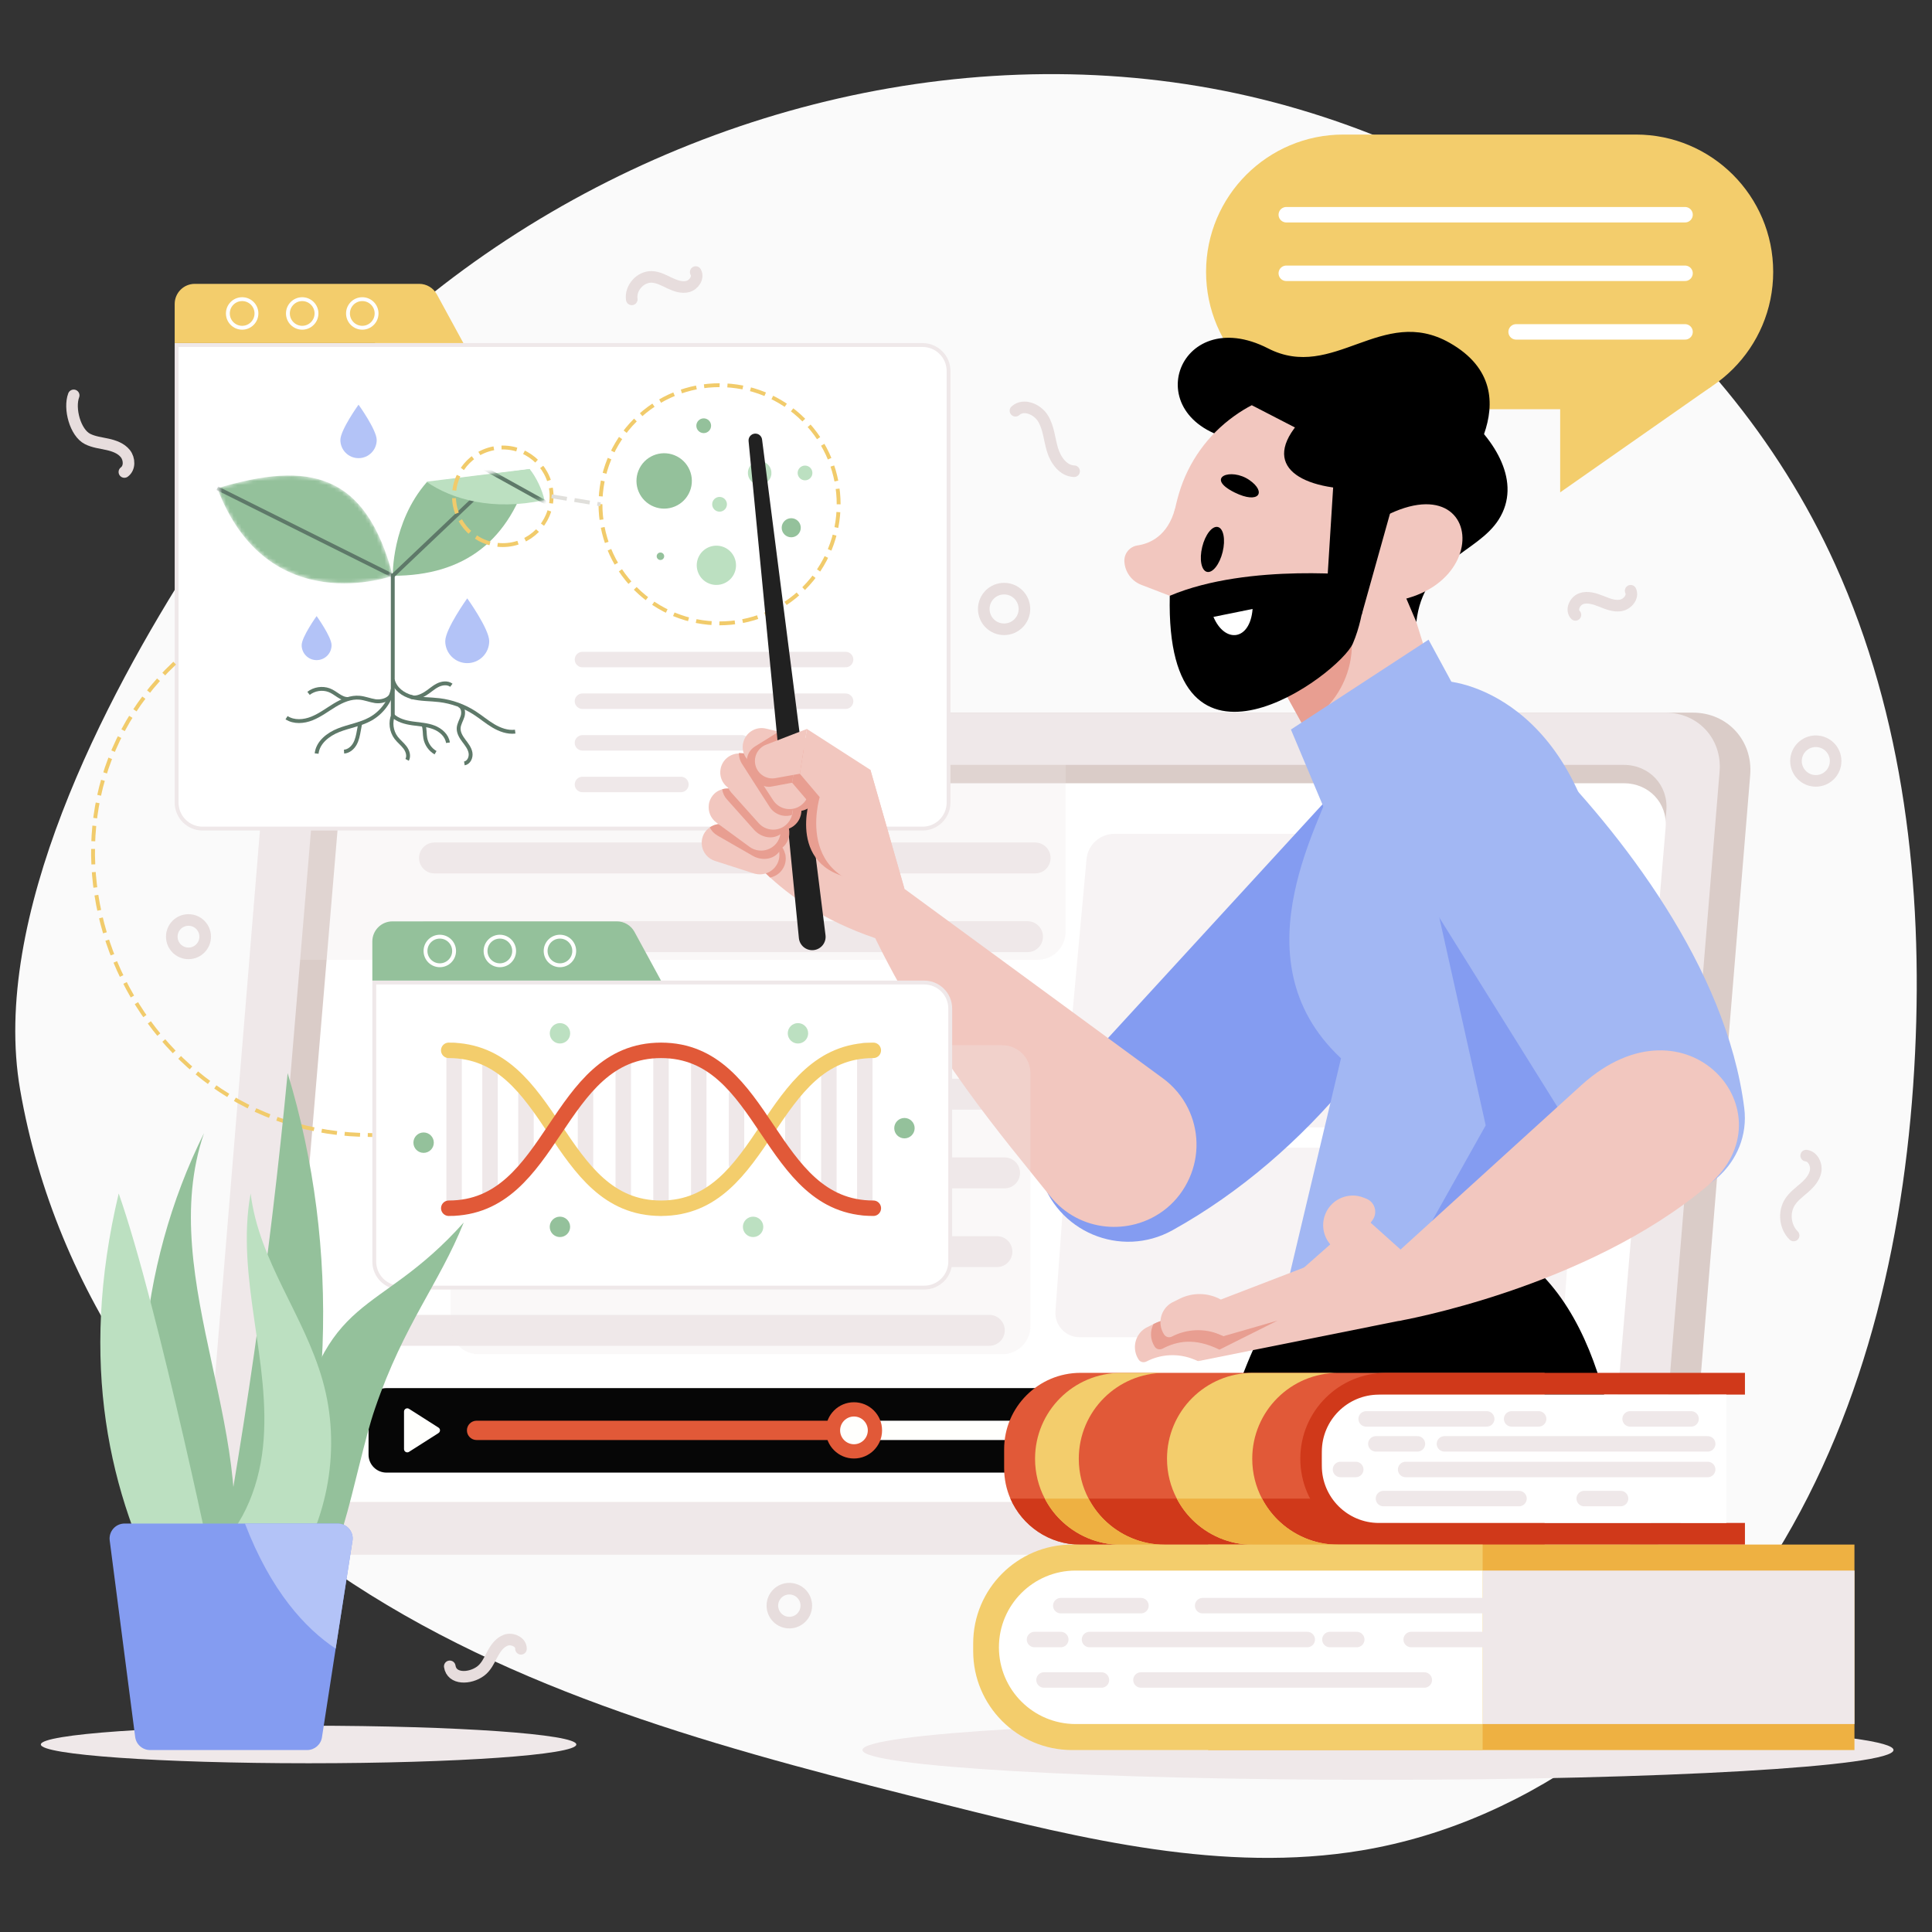 <svg width="500" height="500" viewBox="0 0 500 500" fill="none" xmlns="http://www.w3.org/2000/svg">
<rect x="0" y="0" width="500" height="500" fill="#333333" stroke="none"/>
<g clip-path="url(#clip0_1882_16129)">
<path d="M109.46 77.91C164.95 32.72 239.6 10.53 310.18 22.3C380.76 34.07 445.51 80.96 474.98 146.17C492.72 185.41 497.67 229.47 495.62 272.49C493.46 317.77 483.41 363.55 459.63 402.14C435.84 440.73 397.08 471.45 352.36 478.89C316.67 484.83 280.35 475.97 245.26 467.18C191.94 453.82 137.5 439.98 91.46 409.95C47 380.95 14.32 334.75 5.2 281.96C-2.49 237.44 26.97 180.93 50.18 144.76C66.33 119.59 86.27 96.81 109.47 77.92L109.46 77.91Z" fill="#FAFAFA"/>
<path d="M423.36 34.82H347.67C328.042 34.82 312.13 50.732 312.13 70.36C312.13 89.988 328.042 105.9 347.67 105.9H423.36C442.988 105.9 458.9 89.988 458.9 70.36C458.9 50.732 442.988 34.82 423.36 34.82Z" fill="#F3CD6C"/>
<path d="M443.02 99.96L403.77 127.42V99.96H443.02Z" fill="#F3CD6C"/>
<path d="M332.89 55.57H436.09" stroke="white" stroke-width="4" stroke-linecap="round" stroke-linejoin="round"/>
<path d="M332.89 70.73H436.09" stroke="white" stroke-width="4" stroke-linecap="round" stroke-linejoin="round"/>
<path d="M392.37 85.89H436.09" stroke="white" stroke-width="4" stroke-linecap="round" stroke-linejoin="round"/>
<path d="M93.92 184.43H438.13C447.05 184.43 453.68 191.66 452.95 200.57L437.69 386.11C436.96 395.03 429.14 402.25 420.22 402.25H76.01C67.09 402.25 60.46 395.02 61.19 386.11L76.45 200.57C77.18 191.65 85.01 184.43 93.92 184.43Z" fill="#DACCC8"/>
<path d="M445.03 199.64L429.62 387.05C428.93 395.45 421.56 402.26 413.16 402.26H67.09C58.69 402.26 52.44 395.45 53.13 387.05L64.53 248.4L68.54 199.64C68.62 198.7 68.78 197.76 69.03 196.87C70.91 189.79 77.55 184.44 85 184.44H431.08C439.47 184.44 445.72 191.24 445.03 199.64Z" fill="#EFE8E9"/>
<path d="M93.94 197.95H420.21C426.85 197.95 431.79 203.23 431.25 209.75L417.24 376.94C416.69 383.46 410.87 388.74 404.23 388.74H77.95C71.31 388.74 66.37 383.46 66.91 376.94L80.92 209.75C81.47 203.23 87.29 197.95 93.93 197.95H93.94Z" fill="#DACCC8"/>
<path d="M431.06 214.2L417.71 372.47L417.31 377.24C416.78 383.6 411.06 388.75 404.55 388.75H84.49C77.98 388.75 73.13 383.6 73.67 377.24L87.41 214.2C87.95 207.85 93.66 202.7 100.18 202.7H420.23C426.75 202.7 431.59 207.85 431.06 214.2Z" fill="white"/>
<path d="M267.89 222.041H112.45" stroke="#EFE8E9" stroke-width="8" stroke-linecap="round" stroke-linejoin="round"/>
<path d="M265.92 242.41H110.48" stroke="#EFE8E9" stroke-width="8" stroke-linecap="round" stroke-linejoin="round"/>
<path d="M263.94 262.79H108.5" stroke="#EFE8E9" stroke-width="8" stroke-linecap="round" stroke-linejoin="round"/>
<path d="M261.96 283.17H106.52" stroke="#EFE8E9" stroke-width="8" stroke-linecap="round" stroke-linejoin="round"/>
<path d="M259.98 303.54H104.54" stroke="#EFE8E9" stroke-width="8" stroke-linecap="round" stroke-linejoin="round"/>
<path d="M258 323.92H102.56" stroke="#EFE8E9" stroke-width="8" stroke-linecap="round" stroke-linejoin="round"/>
<path d="M256.03 344.29H100.59" stroke="#EFE8E9" stroke-width="8" stroke-linecap="round" stroke-linejoin="round"/>
<path d="M399.86 291.75H282.79C278.53 291.75 275.19 288.09 275.58 283.85L281.19 222.38C281.53 218.65 284.66 215.8 288.4 215.8H405.47C409.73 215.8 413.07 219.46 412.68 223.7L407.07 285.17C406.73 288.9 403.6 291.75 399.86 291.75Z" fill="#F7F3F4"/>
<path d="M398.44 346.07H279.4C275.76 346.07 272.89 342.98 273.15 339.35L275.79 302.82C276.03 299.54 278.75 297.01 282.04 297.01H401.08C404.72 297.01 407.59 300.1 407.33 303.73L404.69 340.26C404.45 343.54 401.73 346.07 398.44 346.07Z" fill="#F7F3F4"/>
<g style="mix-blend-mode:multiply" opacity="0.3">
<path d="M275.78 184.44V241.17C275.78 245.16 272.54 248.4 268.55 248.4H64.53L68.54 199.64C68.62 198.7 68.78 197.76 69.03 196.87C70.91 189.79 77.55 184.44 85 184.44H275.78Z" fill="#EFE8E9"/>
</g>
<path d="M52.44 214.43C48.73 214.43 45.71 211.41 45.71 207.7V89.28H238.75C242.46 89.28 245.48 92.3 245.48 96.01V207.7C245.48 211.41 242.46 214.43 238.75 214.43H52.44Z" fill="white"/>
<path d="M238.76 89.79C242.2 89.79 244.99 92.58 244.99 96.02V207.71C244.99 211.15 242.2 213.94 238.76 213.94H52.44C49 213.94 46.21 211.15 46.21 207.71V89.79H238.75M238.76 88.79H45.21V207.71C45.21 211.7 48.45 214.94 52.44 214.94H238.75C242.74 214.94 245.98 211.7 245.98 207.71V96.02C245.98 92.03 242.74 88.79 238.75 88.79H238.76Z" fill="#EFE8E9"/>
<path d="M108.49 73.46H50.41C47.54 73.46 45.21 75.79 45.21 78.66V88.79H119.92L113.05 76.17C112.14 74.5 110.39 73.46 108.49 73.46Z" fill="#F3CD6C"/>
<path d="M62.67 84.82C64.713 84.82 66.37 83.163 66.37 81.12C66.37 79.076 64.713 77.42 62.67 77.42C60.627 77.42 58.97 79.076 58.97 81.12C58.97 83.163 60.627 84.82 62.67 84.82Z" stroke="white" stroke-miterlimit="10"/>
<path d="M81.91 81.12C81.91 83.16 80.25 84.82 78.21 84.82C76.17 84.82 74.51 83.16 74.51 81.12C74.51 79.08 76.17 77.42 78.21 77.42C80.25 77.42 81.91 79.08 81.91 81.12Z" stroke="white" stroke-miterlimit="10"/>
<path d="M93.76 84.82C95.803 84.82 97.46 83.163 97.46 81.12C97.46 79.076 95.803 77.42 93.76 77.42C91.717 77.42 90.06 79.076 90.06 81.12C90.06 83.163 91.717 84.82 93.76 84.82Z" stroke="white" stroke-miterlimit="10"/>
<path d="M180.89 143.95C182.19 141.46 185.26 140.5 187.75 141.79C190.24 143.09 191.2 146.16 189.91 148.65C188.61 151.14 185.54 152.1 183.05 150.81C180.56 149.51 179.6 146.44 180.89 143.95Z" fill="#BCE0C1"/>
<path d="M193.9 120.99C193.12 122.48 193.7 124.33 195.19 125.1C196.68 125.88 198.53 125.3 199.3 123.81C200.08 122.32 199.5 120.47 198.01 119.7C196.52 118.92 194.67 119.5 193.9 120.99Z" fill="#BCE0C1"/>
<path d="M165.53 121.15C163.7 124.66 165.06 128.99 168.57 130.82C172.08 132.65 176.41 131.29 178.24 127.78C180.07 124.27 178.71 119.94 175.2 118.11C171.69 116.28 167.36 117.64 165.53 121.15Z" fill="#94C19B"/>
<path d="M207.24 136.58C207.24 137.95 206.13 139.05 204.77 139.05C203.41 139.05 202.3 137.94 202.3 136.58C202.3 135.22 203.41 134.11 204.77 134.11C206.13 134.11 207.24 135.22 207.24 136.58Z" fill="#94C19B"/>
<path d="M184.03 110.18C184.03 109.12 183.17 108.27 182.12 108.27C181.07 108.27 180.21 109.13 180.21 110.18C180.21 111.23 181.07 112.09 182.12 112.09C183.17 112.09 184.03 111.23 184.03 110.18Z" fill="#94C19B"/>
<path d="M188.13 130.51C188.13 129.45 187.27 128.6 186.22 128.6C185.17 128.6 184.31 129.46 184.31 130.51C184.31 131.56 185.17 132.42 186.22 132.42C187.27 132.42 188.13 131.56 188.13 130.51Z" fill="#BCE0C1"/>
<path d="M210.25 122.4C210.25 121.34 209.39 120.49 208.34 120.49C207.29 120.49 206.43 121.35 206.43 122.4C206.43 123.45 207.29 124.31 208.34 124.31C209.39 124.31 210.25 123.45 210.25 122.4Z" fill="#BCE0C1"/>
<path d="M171.89 143.96C171.89 143.42 171.45 142.99 170.92 142.99C170.39 142.99 169.95 143.43 169.95 143.96C169.95 144.49 170.39 144.93 170.92 144.93C171.45 144.93 171.89 144.49 171.89 143.96Z" fill="#94C19B"/>
<path d="M208.015 152.3C220.051 140.264 220.051 120.75 208.015 108.714C195.979 96.678 176.465 96.678 164.429 108.714C152.393 120.75 152.393 140.264 164.429 152.3C176.465 164.336 195.979 164.336 208.015 152.3Z" stroke="#F1CB6B" stroke-miterlimit="10" stroke-dasharray="4.03 2.02"/>
<path d="M137.12 121.44C132.03 139.89 120.25 149.01 101.65 149.01C101.65 149.01 101.33 135.27 110.41 124.83L137.12 121.44Z" fill="#94C19B"/>
<path d="M101.65 149.01L128.98 123.06" stroke="#5E7969" stroke-miterlimit="10"/>
<path d="M140.9 129.41C140.39 126.9 138.78 123.47 137.06 121.37L110.34 124.66C116.95 129.26 127.63 132.3 140.9 129.41Z" fill="#BCE0C1"/>
<path d="M101.65 185.19V148.48" stroke="#5E7969" stroke-miterlimit="10"/>
<path d="M101.65 178.39C100.91 181.61 98.74 184.48 95.85 186.08C93.3 187.49 90.34 187.91 87.63 188.98C84.92 190.05 82.26 192.12 81.94 195.02" stroke="#5E7969" stroke-miterlimit="10"/>
<path d="M101.76 184.99C100.96 186.91 101.25 189.25 102.51 190.92C103.2 191.83 104.14 192.54 104.82 193.45C105.51 194.37 105.91 195.65 105.36 196.65" stroke="#5E7969" stroke-miterlimit="10"/>
<path d="M101.58 185.12C102.94 186.43 104.87 186.94 106.74 187.21C108.61 187.48 110.53 187.56 112.29 188.24C114.05 188.91 115.68 190.35 115.93 192.22" stroke="#5E7969" stroke-miterlimit="10"/>
<path d="M93.27 186.9C93.14 187.63 93.01 188.35 92.87 189.08C92.66 190.26 92.43 191.46 91.85 192.51C91.26 193.56 90.24 194.44 89.04 194.52" stroke="#5E7969" stroke-miterlimit="10"/>
<path d="M101.65 175.94C102.21 178.26 104.3 179.8 106.61 180.41C108.92 181.02 111.34 180.91 113.71 181.2C116.92 181.59 120.04 182.71 122.77 184.46C124.44 185.53 125.96 186.84 127.67 187.85C129.38 188.86 131.36 189.59 133.33 189.35" stroke="#5E7969" stroke-miterlimit="10"/>
<path d="M112.72 194.8C111.35 194.02 110.36 192.61 110.07 191.06C109.86 189.94 110 188.76 109.63 187.68" stroke="#5E7969" stroke-miterlimit="10"/>
<path d="M118.78 182.54C119.82 182.89 120.04 184.31 119.72 185.37C119.4 186.42 118.74 187.39 118.7 188.49C118.66 189.68 119.34 190.76 120.05 191.71C120.76 192.66 121.55 193.63 121.76 194.79C121.98 195.96 121.36 197.38 120.18 197.57" stroke="#5E7969" stroke-miterlimit="10"/>
<path d="M74.16 185.74C76.07 186.98 78.62 186.79 80.73 185.94C82.85 185.09 84.68 183.68 86.63 182.5C88.58 181.32 90.8 180.36 93.07 180.57C94.45 180.7 95.75 181.25 97.12 181.46C98.49 181.66 100.28 181.24 101.1 180.12" stroke="#5E7969" stroke-miterlimit="10"/>
<path d="M116.81 177.34C115.79 176.58 114.31 176.79 113.18 177.39C112.05 177.98 111.12 178.89 110.03 179.55C108.94 180.21 107.37 180.87 106.23 180.3" stroke="#5E7969" stroke-miterlimit="10"/>
<path d="M79.85 179.44C81.32 178.29 83.4 177.96 85.16 178.61C86.94 179.26 88.24 181 90.13 180.9" stroke="#5E7969" stroke-miterlimit="10"/>
<mask id="mask0_1882_16129" style="mask-type:luminance" maskUnits="userSpaceOnUse" x="110" y="121" width="31" height="10">
<path d="M140.9 129.41C140.39 126.9 138.78 123.47 137.06 121.37L110.34 124.66C116.95 129.26 127.63 132.3 140.9 129.41Z" fill="white"/>
</mask>
<g mask="url(#mask0_1882_16129)">
<path d="M142.1 130.54L124.95 121.02" stroke="#5E7969" stroke-miterlimit="10"/>
</g>
<mask id="mask1_1882_16129" style="mask-type:luminance" maskUnits="userSpaceOnUse" x="56" y="123" width="46" height="28">
<path d="M101.65 149.01C94.65 122.47 80.15 119.18 56.25 126.36C69.31 160.85 101.65 149.01 101.65 149.01Z" fill="white"/>
</mask>
<g mask="url(#mask1_1882_16129)">
<path d="M101.65 149.01C94.65 122.47 80.15 119.18 56.25 126.36C69.31 160.85 101.65 149.01 101.65 149.01Z" fill="#94C19B"/>
<path d="M56.24 126.36L101.65 149.01" stroke="#5E7969" stroke-miterlimit="10"/>
</g>
<path d="M130.12 141.07C137.095 141.07 142.75 135.415 142.75 128.44C142.75 121.464 137.095 115.81 130.12 115.81C123.145 115.81 117.49 121.464 117.49 128.44C117.49 135.415 123.145 141.07 130.12 141.07Z" stroke="#F1CB6B" stroke-miterlimit="10" stroke-dasharray="4 2"/>
<path d="M142.75 128.44L155.4 130.51" stroke="#E0DFDB" stroke-miterlimit="10" stroke-dasharray="4 2"/>
<path d="M126.61 165.93C126.61 169.07 124.06 171.62 120.92 171.62C117.78 171.62 115.23 169.07 115.23 165.93C115.23 162.79 120.92 154.85 120.92 154.85C120.92 154.85 126.61 162.78 126.61 165.93Z" fill="#B3C3F7"/>
<path d="M97.49 113.87C97.49 116.46 95.39 118.57 92.79 118.57C90.19 118.57 88.09 116.47 88.09 113.87C88.09 111.27 92.79 104.73 92.79 104.73C92.79 104.73 97.49 111.27 97.49 113.87Z" fill="#B3C3F7"/>
<path d="M85.81 166.97C85.81 169.11 84.08 170.84 81.94 170.84C79.8 170.84 78.07 169.11 78.07 166.97C78.07 164.83 81.94 159.44 81.94 159.44C81.94 159.44 85.81 164.83 85.81 166.97Z" fill="#B3C3F7"/>
<path d="M150.74 170.69H218.84" stroke="#EFE8E9" stroke-width="4" stroke-linecap="round" stroke-linejoin="round"/>
<path d="M150.74 181.47H218.84" stroke="#EFE8E9" stroke-width="4" stroke-linecap="round" stroke-linejoin="round"/>
<path d="M150.74 192.25H192.05" stroke="#EFE8E9" stroke-width="4" stroke-linecap="round" stroke-linejoin="round"/>
<path d="M150.74 203.02H176.22" stroke="#EFE8E9" stroke-width="4" stroke-linecap="round" stroke-linejoin="round"/>
<path d="M269.23 303.94C273.23 318.74 290.06 325.82 303.45 318.38C338.66 298.82 365.39 264.28 379.68 228.56C383.83 218.18 379.3 206.36 369.27 201.43C360.62 197.18 350.2 199.23 343.82 206.45L274.61 281.88C269.15 287.83 267.12 296.16 269.23 303.95V303.94Z" fill="#849CF1"/>
<path d="M186.79 212.74C187.16 213.21 187.52 213.69 187.91 214.19C190.75 217.9 194.27 222.5 199.33 227.11C205.92 233.14 215.1 239.23 228.71 243.52L234.08 230.02L225.27 199.24L186.8 212.75L186.79 212.74Z" fill="#F2C7BF"/>
<path d="M201.46 188.99L206.75 242.78C206.94 244.68 208.63 246.07 210.53 245.89C212.48 245.71 213.89 243.95 213.64 242.01L207.11 189.73L201.45 188.99H201.46Z" fill="#212121"/>
<path d="M187.9 214.19C190.74 217.9 194.26 222.5 199.32 227.11C201 226.76 202.45 225.59 203.07 223.86C203.33 223.13 203.4 222.37 203.32 221.63C203.32 221.49 203.29 221.37 203.27 221.24C203.25 221.13 203.23 221.01 203.17 220.91C202.75 219.23 201.47 217.79 199.66 217.29L189.47 214.36C188.95 214.22 188.42 214.16 187.9 214.18V214.19Z" fill="#E89E91"/>
<path d="M185.71 208.65C185.47 210.38 186.16 212.17 187.67 213.29L196.24 219.56C198.44 221.17 201.55 220.74 203.23 218.59C203.71 217.97 204.01 217.27 204.17 216.54C204.21 216.4 204.23 216.28 204.24 216.16C204.25 216.06 204.27 215.94 204.26 215.83C204.39 214.09 203.62 212.32 202.06 211.28L193.3 205.3C192.05 204.47 190.52 204.26 189.16 204.67C188.97 204.73 188.77 204.8 188.57 204.88C187.87 205.16 187.22 205.63 186.72 206.26C186.14 206.99 185.8 207.81 185.69 208.65H185.71Z" fill="#E89E91"/>
<path d="M206.78 199.65C206.93 200.26 206.97 200.91 206.87 201.56C206.84 201.74 206.81 201.9 206.77 202.07C206.34 203.84 205 205.2 203.33 205.69C202.69 205.89 202.01 205.96 201.31 205.88L196.94 205.42L190.77 204.75C189.89 204.65 189.09 204.33 188.43 203.85C187.49 203.18 186.82 202.19 186.54 201.06C186.39 200.45 186.36 199.8 186.46 199.15C186.82 196.75 188.87 195.02 191.25 195H191.26C191.39 195 191.52 195 191.65 195.02L202.23 195.81C202.33 195.81 202.44 195.83 202.54 195.85C204.66 196.13 206.29 197.7 206.77 199.66L206.78 199.65Z" fill="#F2C7BF"/>
<path d="M181.67 219C181.99 220.72 183.21 222.2 184.99 222.79L195.1 226.04C197.7 226.87 200.51 225.49 201.43 222.92C201.69 222.18 201.76 221.42 201.68 220.68C201.68 220.53 201.65 220.41 201.63 220.29C201.61 220.19 201.59 220.07 201.55 219.97C201.13 218.27 199.84 216.84 198.04 216.34L187.85 213.41C186.4 213.01 184.88 213.29 183.72 214.12C183.55 214.23 183.39 214.37 183.23 214.5C182.65 214.98 182.19 215.63 181.91 216.39C181.59 217.26 181.53 218.15 181.68 218.98L181.67 219Z" fill="#F2C7BF"/>
<path d="M183.7 214.14C184.11 214.98 184.77 215.72 185.65 216.22L194.84 221.5C197.13 222.83 200.75 222.67 202.26 219.44C201.84 217.74 199.82 216.86 198.02 216.36L187.83 213.43C186.38 213.03 184.86 213.31 183.7 214.14Z" fill="#E89E91"/>
<path d="M183.45 208.25C183.21 209.98 183.9 211.77 185.41 212.89L193.98 219.16C196.18 220.77 199.29 220.34 200.97 218.19C201.45 217.57 201.75 216.87 201.91 216.14C201.95 216 201.97 215.88 201.98 215.76C201.99 215.66 202.01 215.54 202 215.43C202.13 213.69 201.36 211.92 199.8 210.88L191.04 204.9C189.79 204.07 188.26 203.86 186.9 204.27C186.71 204.33 186.51 204.4 186.31 204.48C185.61 204.76 184.96 205.23 184.46 205.86C183.88 206.59 183.54 207.41 183.43 208.25H183.45Z" fill="#F2C7BF"/>
<path d="M186.91 204.27C187.03 205.2 187.43 206.1 188.11 206.86L195.17 214.77C196.93 216.75 200.41 217.74 202.86 215.14C202.99 213.4 201.36 211.92 199.8 210.88L191.04 204.9C189.79 204.07 188.26 203.86 186.9 204.27H186.91Z" fill="#E89E91"/>
<path d="M192.92 203.06C192.63 204.4 192.9 205.87 193.8 207.05L198.33 212.78C199.98 214.96 203.07 215.42 205.28 213.85C206.25 213.14 206.9 212.19 207.2 211.11C207.24 211.01 207.27 210.89 207.29 210.79C207.61 209.33 207.29 207.77 206.28 206.52L201.49 200.98C200.69 200.01 199.58 199.41 198.42 199.24C197.22 199.04 195.97 199.32 194.9 200.05C193.83 200.78 193.16 201.86 192.91 203.04L192.92 203.06Z" fill="#E89E91"/>
<path d="M205.11 210.33C205.09 210.43 205.08 210.55 205.05 210.66C205.03 210.79 204.98 210.92 204.96 211.04H204.95C204.69 211.98 204.16 212.84 203.35 213.53C201.27 215.29 198.15 215.06 196.33 213.01L189.25 205.11C188.91 204.72 188.64 204.3 188.44 203.85C188.06 203.01 187.94 202.08 188.06 201.19C188.22 199.99 188.81 198.87 189.81 198.05C190.39 197.59 191.01 197.28 191.69 197.1C192.2 196.97 192.74 196.93 193.26 196.97C194.42 197.04 195.58 197.55 196.45 198.45L203.33 205.68L203.77 206.14C204.87 207.3 205.3 208.83 205.11 210.31V210.33Z" fill="#F2C7BF"/>
<path d="M203.3 205.59L203.74 206.05C204.84 207.21 205.27 208.74 205.08 210.22C205.06 210.32 205.05 210.44 205.02 210.55C205 210.68 204.95 210.81 204.93 210.93H204.92C202.82 211.59 200.44 210.78 199.19 208.84L196.92 205.31L192.01 197.65C191.87 197.44 191.75 197.21 191.66 196.99C191.35 196.31 191.22 195.59 191.23 194.87H191.24C191.37 194.87 191.5 194.87 191.63 194.89L202.21 195.68C202.31 195.68 202.42 195.7 202.52 195.72L206.74 201.95C206.31 203.72 204.97 205.08 203.3 205.57V205.59Z" fill="#E89E91"/>
<path d="M212.32 194.71C212.53 195.56 212.52 196.47 212.25 197.36C211.46 199.99 208.72 201.5 206.08 200.8L202.77 199.92L195.83 198.05C194.79 197.77 193.91 197.17 193.29 196.39C192.83 195.84 192.51 195.19 192.34 194.49C192.13 193.64 192.15 192.73 192.44 191.84C193.21 189.42 195.72 187.98 198.2 188.55L201.54 189.34L205.09 190.16L208.53 190.97C210.47 191.41 211.87 192.9 212.31 194.7L212.32 194.71Z" fill="#F2C7BF"/>
<path d="M198.23 196.82C197.74 198.1 197.78 199.59 198.49 200.9L202.09 207.26C203.38 209.67 206.37 210.6 208.8 209.38C209.87 208.82 210.66 207.98 211.11 206.97C211.17 206.88 211.21 206.77 211.25 206.67C211.79 205.27 211.72 203.68 210.91 202.29L207.03 196.09C206.39 195.01 205.39 194.25 204.26 193.9C203.11 193.52 201.82 193.6 200.66 194.17C199.5 194.73 198.67 195.69 198.23 196.82Z" fill="#E89E91"/>
<path d="M193.71 194.13C193.32 195.45 193.48 196.93 194.28 198.18L200.07 207.08C201.55 209.38 204.6 210.08 206.92 208.67C207.95 208.03 208.66 207.13 209.04 206.09C209.09 206 209.12 205.88 209.15 205.78C209.58 204.34 209.38 202.77 208.47 201.44L202.41 192.72C201.69 191.69 200.63 191.01 199.48 190.76C198.3 190.47 197.03 190.65 195.91 191.3C194.79 191.95 194.04 192.97 193.7 194.13H193.71Z" fill="#F2C7BF"/>
<path d="M228.01 227.72L220.46 201.67L206.51 192.75L205 202.57L209.37 207.69C209.37 207.69 202.9 228.92 228 227.72H228.01Z" fill="#E89E91"/>
<path d="M206.51 192.76L197.56 196.25C195.62 197.01 194.64 199.19 195.37 201.14C196.02 202.88 197.82 203.9 199.64 203.56L205 202.57L206.51 192.75V192.76Z" fill="#E89E91"/>
<path d="M205.11 190.17L205.38 198.93L202.79 199.92L199.38 201.21C199.2 201.28 199.01 201.34 198.84 201.39C196.93 201.86 194.93 201.04 193.9 199.32C193.35 198.41 193.17 197.38 193.31 196.4C193.48 195.11 194.21 193.92 195.39 193.18L201.56 189.35L205.11 190.17Z" fill="#E89E91"/>
<path d="M207.52 194.26L197.23 113.79C197.15 113.03 196.59 112.4 195.84 112.25C194.69 112.01 193.63 112.96 193.73 114.13L201.68 196.4L207.53 194.26H207.52Z" fill="#212121"/>
<path d="M234.06 230.01L225.25 199.23L208.82 188.65L207 200.24L212.14 206.3C212.14 206.3 204.42 231.33 234.05 230.02L234.06 230.01Z" fill="#F2C7BF"/>
<path d="M208.83 188.65L198.26 192.73C195.96 193.62 194.8 196.18 195.65 198.5C196.41 200.55 198.53 201.77 200.68 201.38L207.01 200.24L208.83 188.65Z" fill="#F2C7BF"/>
<path d="M225.49 240.7C240.77 272.73 260.23 295.07 271.71 309.48C275.52 314.27 280.77 316.86 286.14 317.41C288.73 317.67 291.36 317.46 293.87 316.8C299.73 315.25 304.99 311.21 307.8 304.92C310.46 298.98 310.19 292.35 307.46 286.81C305.98 283.81 303.78 281.14 300.95 279.06L281.15 264.54L234.05 230.02L225.48 240.7H225.49Z" fill="#F2C7BF"/>
<path d="M376.33 192.38L345.12 201.97L338.19 189.39L327.98 170.87L323.93 163.54L351.09 111.39L376.33 192.38Z" fill="#F2C7BF"/>
<path d="M349.66 163.99C349.66 163.99 352.5 178.33 337.35 188.01L329.4 173.6L349.66 163.99Z" fill="#E89E91"/>
<path d="M320.89 114.1C293.48 109.38 304.58 78.08 328.19 90.17C345.08 98.82 357.66 78.8 375.16 88.72C398.1 101.73 375.79 126.16 375.79 126.16L320.9 114.1H320.89Z" fill="black"/>
<path d="M357.58 162.31L325.05 180.71C316.91 185.31 306.64 180.56 304.94 171.35C302.57 158.8 300.94 141.87 305.1 127.76C307.56 119.43 312.69 112.48 319.4 107.68C322.41 105.51 325.75 103.78 329.32 102.58L329.36 102.56L331.38 101.94L331.58 101.87C332.6 101.59 333.62 101.38 334.66 101.2C337.13 100.75 339.66 100.52 342.23 100.58C344.69 100.62 347.06 101.08 349.25 101.88C358.43 105.24 364.52 114.72 363.04 125.06L361.74 133.94L357.58 162.33V162.31Z" fill="#F2C7BF"/>
<path d="M323.93 104.87C344.76 89.57 366.59 97 378.48 106.81C386.85 113.71 393.98 124.84 387.85 134.48C382.27 143.25 368.36 144.82 366.55 160.98L347.88 117.21L323.94 104.86L323.93 104.87Z" fill="black"/>
<path d="M350.77 138.45C385.22 112.58 389.62 158.37 352.23 155.91L350.77 138.45Z" fill="#F2C7BF"/>
<path d="M304.09 131.68C302.21 138.7 297.55 140.7 294.38 141.16C292.35 141.46 290.88 143.26 290.99 145.31C291.13 148.02 292.85 150.39 295.38 151.36L304.33 154.8C309.22 155.75 313.86 152.28 314.34 147.32L315.96 130.51L304.08 131.68H304.09Z" fill="#F2C7BF"/>
<path d="M302.74 154.19C323.3 145.51 353.51 149.07 353.51 149.07C353.51 149.07 353.54 158.56 350.13 166.52C346.72 174.48 301.46 208.19 302.74 154.18V154.19Z" fill="black"/>
<path d="M413.32 271.15C406.7 302.61 398.6 329.29 398.6 329.29L332.97 333.2L347.05 273.89C333.01 260.78 332.13 244.86 335.02 231C337.64 218.38 343.38 207.49 345.12 201.98L371.17 176.48C372.56 175.1 404.34 177.21 413.95 222.04C417.61 239.12 416.49 256.07 413.31 271.15H413.32Z" fill="#A2B7F3"/>
<path d="M367.85 216.66L384.5 291.24L361.93 331.47L398.6 329.29L418.12 264.95V221L367.85 216.66Z" fill="#849CF1"/>
<path d="M346.05 109.75L343.21 154.95L352.37 159.22L362.25 123.92L346.05 109.75Z" fill="black"/>
<path d="M311.13 141.55C310.35 144.75 310.9 147.64 312.36 148C313.82 148.36 315.64 146.05 316.42 142.84C317.2 139.64 316.65 136.75 315.19 136.39C313.73 136.03 311.91 138.34 311.13 141.55Z" fill="black"/>
<path d="M319.53 127.46C325.84 130.57 327.83 127.36 323.36 124.25C318.55 120.9 311.68 123.58 319.53 127.46Z" fill="black"/>
<path d="M324.17 157.6C323.52 165.87 316.98 166.58 314.04 159.65L324.17 157.6Z" fill="white"/>
<path d="M417.71 372.47L417.31 377.24C416.78 383.6 411.06 388.75 404.55 388.75H312.31C319.24 352.5 332.79 333.2 332.79 333.2L398.41 329.3C409.58 340.3 415.05 357.41 417.71 372.47Z" fill="black"/>
<path d="M426 309.93C440.04 312.5 453.19 300.93 451.41 286.76C446.81 250.35 419.36 215.28 398.26 194.08C389.82 185.61 375.83 186.24 367.16 194.48C359.68 201.58 357.89 212.81 362.77 221.89L411.58 300.12C414.8 305.27 420.03 308.83 426.01 309.93H426Z" fill="#A2B7F3"/>
<path d="M409.38 280.73L361.46 324.29L362.02 341.86C362.02 341.86 410.58 333.44 442.15 306.68C463.86 288.28 436.71 256.17 409.38 280.73Z" fill="#F2C7BF"/>
<path d="M362.5 341.75L310.06 352.26L352.68 314.61L373.56 333.32L362.5 341.75Z" fill="#F2C7BF"/>
<path d="M350.42 322.27L355.2 315.77C356.61 313.85 355.83 311.11 353.62 310.23L352.94 309.96C348.75 308.28 344.03 310.57 342.75 314.89C341.89 317.79 342.82 320.93 345.12 322.89C346.73 324.26 349.17 323.98 350.42 322.28V322.27Z" fill="#F2C7BF"/>
<path d="M338.55 331.54L310.06 352.25L309.04 351.83C305.03 350.18 300.51 350.37 296.67 352.37C296.05 352.68 295.31 352.55 294.85 352.08C294.78 352 294.72 351.92 294.66 351.83C293.12 349.45 293.51 346.38 295.46 344.48C295.78 344.16 296.16 343.89 296.57 343.64L298.52 342.66L298.72 342.56C302.09 340.88 306.05 340.96 309.34 342.78L337.64 331.9L338.56 331.54H338.55Z" fill="#F2C7BF"/>
<path d="M330.58 341.79L315.6 349.29C309.19 346.15 304.67 347.05 300.84 349.04C300.22 349.35 299.48 349.22 299.02 348.75C298.95 348.68 298.89 348.59 298.83 348.5C297.64 346.68 297.6 344.45 298.53 342.67L298.73 342.57C302.1 340.89 306.06 340.97 309.35 342.79L316.7 345.78L330.6 341.78L330.58 341.79Z" fill="#E89E91"/>
<path d="M316.68 345.78L315.66 345.36C311.66 343.71 307.14 343.91 303.29 345.9C302.58 346.27 301.71 346.04 301.27 345.37C299.46 342.59 300.33 338.87 303.17 337.17L305.32 336.1C308.69 334.43 312.66 334.51 315.95 336.32L345.16 325.08L316.66 345.79L316.68 345.78Z" fill="#F2C7BF"/>
<path d="M344.76 214.18L334.09 188.8L369.71 165.55L376.33 177.75L344.76 214.18Z" fill="#A2B7F3"/>
<path d="M351.95 126.62C335.65 126.62 325.48 119.93 337.76 107.66C346.32 99.11 363.81 106.78 351.95 126.62Z" fill="black"/>
<path d="M398.15 359.24H100.02C97.457 359.24 95.38 361.317 95.38 363.88V376.47C95.38 379.033 97.457 381.11 100.02 381.11H398.15C400.713 381.11 402.79 379.033 402.79 376.47V363.88C402.79 361.317 400.713 359.24 398.15 359.24Z" fill="#060606"/>
<path d="M113.48 370.88L105.85 375.74C105.29 376.09 104.56 375.69 104.56 375.03V365.31C104.56 364.65 105.29 364.25 105.85 364.6L113.48 369.46C114 369.79 114 370.54 113.48 370.87V370.88Z" fill="#FFFFFD"/>
<path d="M221 372.68H123.34C121.96 372.68 120.84 371.56 120.84 370.18C120.84 368.8 121.96 367.68 123.34 367.68H221C222.38 367.68 223.5 368.8 223.5 370.18C223.5 371.56 222.38 372.68 221 372.68Z" fill="#E15938"/>
<path d="M384.04 372.68H222.37C220.99 372.68 219.87 371.56 219.87 370.18C219.87 368.8 220.99 367.68 222.37 367.68H384.04C385.42 367.68 386.54 368.8 386.54 370.18C386.54 371.56 385.42 372.68 384.04 372.68Z" fill="#FFFFFD"/>
<path d="M228.28 370.18C228.28 374.2 225.02 377.46 221 377.46C216.98 377.46 213.72 374.2 213.72 370.18C213.72 366.16 216.98 362.9 221 362.9C225.02 362.9 228.28 366.16 228.28 370.18Z" fill="#E15938"/>
<path d="M224.59 370.18C224.59 372.16 222.98 373.77 221.01 373.77C219.04 373.77 217.42 372.16 217.42 370.18C217.42 368.2 219.03 366.59 221.01 366.59C222.99 366.59 224.59 368.2 224.59 370.18Z" fill="#FFFFFD"/>
<path d="M45.21 171.62C0 214.17 32.11 293.94 96.36 293.75" stroke="#F1CB6B" stroke-miterlimit="10" stroke-dasharray="4 2"/>
<g style="mix-blend-mode:multiply" opacity="0.3">
<path d="M259.44 270.52H191.32L184.45 257.9C183.54 256.23 181.79 255.19 179.89 255.19H121.81C118.94 255.19 116.61 257.52 116.61 260.39V343.24C116.61 347.23 119.85 350.47 123.84 350.47H259.44C263.43 350.47 266.67 347.23 266.67 343.24V277.75C266.67 273.76 263.43 270.52 259.44 270.52Z" fill="#EFE8E9"/>
</g>
<path d="M103.59 333.23C99.88 333.23 96.86 330.21 96.86 326.5V254.28H239.19C242.9 254.28 245.92 257.3 245.92 261.01V326.5C245.92 330.21 242.9 333.23 239.19 333.23H103.59Z" fill="white"/>
<path d="M239.19 254.78C242.63 254.78 245.42 257.57 245.42 261.01V326.5C245.42 329.94 242.63 332.73 239.19 332.73H103.59C100.15 332.73 97.36 329.93 97.36 326.5V254.78H239.19ZM239.19 253.78H96.36V326.5C96.36 330.49 99.6 333.73 103.59 333.73H239.19C243.18 333.73 246.42 330.49 246.42 326.5V261.01C246.42 257.02 243.18 253.78 239.19 253.78Z" fill="#EFE8E9"/>
<path d="M159.64 238.45H101.56C98.69 238.45 96.36 240.78 96.36 243.65V253.78H171.07L164.2 241.16C163.29 239.49 161.54 238.45 159.64 238.45Z" fill="#94C19B"/>
<path d="M113.82 249.81C115.864 249.81 117.52 248.154 117.52 246.11C117.52 244.067 115.864 242.41 113.82 242.41C111.777 242.41 110.12 244.067 110.12 246.11C110.12 248.154 111.777 249.81 113.82 249.81Z" stroke="white" stroke-miterlimit="10"/>
<path d="M133.06 246.11C133.06 248.15 131.4 249.81 129.36 249.81C127.32 249.81 125.66 248.15 125.66 246.11C125.66 244.07 127.32 242.41 129.36 242.41C131.4 242.41 133.06 244.07 133.06 246.11Z" stroke="white" stroke-miterlimit="10"/>
<path d="M144.91 249.81C146.954 249.81 148.61 248.154 148.61 246.11C148.61 244.067 146.954 242.41 144.91 242.41C142.867 242.41 141.21 244.067 141.21 246.11C141.21 248.154 142.867 249.81 144.91 249.81Z" stroke="white" stroke-miterlimit="10"/>
<path d="M171.07 271.83V312.69" stroke="#EFE8E9" stroke-width="4" stroke-linecap="round" stroke-linejoin="round"/>
<path d="M180.84 274.75V309.77" stroke="#EFE8E9" stroke-width="4" stroke-linecap="round" stroke-linejoin="round"/>
<path d="M190.61 283.25V301.26" stroke="#EFE8E9" stroke-width="4" stroke-linecap="round" stroke-linejoin="round"/>
<path d="M117.52 271.83V312.69" stroke="#EFE8E9" stroke-width="4" stroke-linecap="round" stroke-linejoin="round"/>
<path d="M126.82 274.75V309.77" stroke="#EFE8E9" stroke-width="4" stroke-linecap="round" stroke-linejoin="round"/>
<path d="M136.12 283.25V301.26" stroke="#EFE8E9" stroke-width="4" stroke-linecap="round" stroke-linejoin="round"/>
<path d="M223.81 312.69V271.83" stroke="#EFE8E9" stroke-width="4" stroke-linecap="round" stroke-linejoin="round"/>
<path d="M214.51 309.77V274.75" stroke="#EFE8E9" stroke-width="4" stroke-linecap="round" stroke-linejoin="round"/>
<path d="M205.2 301.27V283.26" stroke="#EFE8E9" stroke-width="4" stroke-linecap="round" stroke-linejoin="round"/>
<path d="M161.3 309.48V274.46" stroke="#EFE8E9" stroke-width="4" stroke-linecap="round" stroke-linejoin="round"/>
<path d="M151.53 301.981V282.041" stroke="#EFE8E9" stroke-width="4" stroke-linecap="round" stroke-linejoin="round"/>
<path d="M116.13 271.83C143.6 271.83 143.6 312.69 171.07 312.69C198.54 312.69 198.54 271.83 226.01 271.83" stroke="#F3CD6C" stroke-width="4" stroke-linecap="round" stroke-linejoin="round"/>
<path d="M226.02 312.69C198.55 312.69 198.55 271.83 171.08 271.83C143.61 271.83 143.61 312.69 116.14 312.69" stroke="#E15938" stroke-width="4" stroke-linecap="round" stroke-linejoin="round"/>
<path d="M147.56 267.42C147.56 268.88 146.38 270.06 144.92 270.06C143.46 270.06 142.28 268.88 142.28 267.42C142.28 265.96 143.46 264.78 144.92 264.78C146.38 264.78 147.56 265.96 147.56 267.42Z" fill="#BCE0C1"/>
<path d="M197.54 317.51C197.54 318.97 196.36 320.15 194.9 320.15C193.44 320.15 192.26 318.97 192.26 317.51C192.26 316.05 193.44 314.87 194.9 314.87C196.36 314.87 197.54 316.05 197.54 317.51Z" fill="#BCE0C1"/>
<path d="M209.15 267.42C209.15 268.88 207.97 270.06 206.51 270.06C205.05 270.06 203.87 268.88 203.87 267.42C203.87 265.96 205.05 264.78 206.51 264.78C207.97 264.78 209.15 265.96 209.15 267.42Z" fill="#BCE0C1"/>
<path d="M112.27 295.72C112.27 297.18 111.09 298.36 109.63 298.36C108.17 298.36 106.99 297.18 106.99 295.72C106.99 294.26 108.17 293.08 109.63 293.08C111.09 293.08 112.27 294.26 112.27 295.72Z" fill="#94C19B"/>
<path d="M147.55 317.51C147.55 318.97 146.37 320.15 144.91 320.15C143.45 320.15 142.27 318.97 142.27 317.51C142.27 316.05 143.45 314.87 144.91 314.87C146.37 314.87 147.55 316.05 147.55 317.51Z" fill="#94C19B"/>
<path d="M236.71 291.97C236.71 293.43 235.53 294.61 234.07 294.61C232.61 294.61 231.43 293.43 231.43 291.97C231.43 290.51 232.61 289.33 234.07 289.33C235.53 289.33 236.71 290.51 236.71 291.97Z" fill="#94C19B"/>
<path d="M356.62 460.62C430.306 460.62 490.04 457.164 490.04 452.9C490.04 448.636 430.306 445.18 356.62 445.18C282.934 445.18 223.2 448.636 223.2 452.9C223.2 457.164 282.934 460.62 356.62 460.62Z" fill="#EFE8E9"/>
<path d="M399.74 355.29V399.76H279.65C271.52 399.76 264.54 394.86 261.49 387.84C260.45 385.44 259.87 382.78 259.87 379.98V375.07C259.87 364.15 268.73 355.29 279.65 355.29H399.74Z" fill="#E15938"/>
<path d="M362.27 387.84V399.76H279.65C271.52 399.76 264.54 394.86 261.49 387.84H362.27Z" fill="#D0391A"/>
<path d="M342.09 377.52C342.09 382.11 343.95 386.26 346.95 389.26C349.95 392.27 354.11 394.13 358.69 394.13H451.59V399.76H358.76C352.61 399.76 347.06 397.27 343.03 393.25C339 389.22 336.52 383.66 336.52 377.52C336.52 365.24 346.48 355.29 358.76 355.29H451.59V360.92H358.69C349.52 360.92 342.09 368.35 342.09 377.52Z" fill="#D0391A"/>
<path d="M356.86 360.92H446.78V394.14H356.86C348.71 394.14 342.09 387.52 342.09 379.37V375.7C342.09 367.55 348.71 360.93 356.86 360.93V360.92Z" fill="white"/>
<path d="M353.56 367.21H384.76" stroke="#EFE8E9" stroke-width="4" stroke-linecap="round" stroke-linejoin="round"/>
<path d="M391.21 367.21H398.2" stroke="#EFE8E9" stroke-width="4" stroke-linecap="round" stroke-linejoin="round"/>
<path d="M441.95 373.67H373.82" stroke="#EFE8E9" stroke-width="4" stroke-linecap="round" stroke-linejoin="round"/>
<path d="M441.95 380.3H363.78" stroke="#EFE8E9" stroke-width="4" stroke-linecap="round" stroke-linejoin="round"/>
<path d="M366.83 373.67H356.07" stroke="#EFE8E9" stroke-width="4" stroke-linecap="round" stroke-linejoin="round"/>
<path d="M346.92 380.3H350.87" stroke="#EFE8E9" stroke-width="4" stroke-linecap="round" stroke-linejoin="round"/>
<path d="M358.04 387.83H393.12" stroke="#EFE8E9" stroke-width="4" stroke-linecap="round" stroke-linejoin="round"/>
<path d="M437.65 367.21H421.87" stroke="#EFE8E9" stroke-width="4" stroke-linecap="round" stroke-linejoin="round"/>
<path d="M409.99 387.83H419.4" stroke="#EFE8E9" stroke-width="4" stroke-linecap="round" stroke-linejoin="round"/>
<path d="M285.7 393.26C289.73 397.27 295.29 399.77 301.42 399.77H290.1C283.96 399.77 278.41 397.27 274.38 393.26C272.79 391.68 271.45 389.85 270.4 387.84C268.78 384.76 267.87 381.25 267.87 377.53C267.87 365.24 277.83 355.3 290.1 355.3H301.42C289.15 355.3 279.19 365.24 279.19 377.53C279.19 381.25 280.1 384.76 281.72 387.84C282.77 389.85 284.12 391.68 285.7 393.26Z" fill="#F3CD6C"/>
<path d="M330.59 393.26C334.62 397.27 340.18 399.77 346.32 399.77H324.27C318.13 399.77 312.56 397.27 308.54 393.26C306.96 391.68 305.61 389.85 304.56 387.84C302.94 384.76 302.02 381.25 302.02 377.53C302.02 365.24 311.98 355.3 324.27 355.3H346.32C334.04 355.3 324.08 365.24 324.08 377.53C324.08 381.25 324.99 384.76 326.61 387.84C327.66 389.85 329.01 391.68 330.59 393.26Z" fill="#F3CD6C"/>
<path d="M285.7 393.26C289.73 397.27 295.29 399.77 301.42 399.77H290.1C283.96 399.77 278.41 397.27 274.38 393.26C272.79 391.68 271.45 389.85 270.4 387.84H281.72C282.77 389.85 284.12 391.68 285.7 393.26Z" fill="#EEB142"/>
<path d="M346.32 399.77H324.27C318.13 399.77 312.56 397.27 308.54 393.26C306.96 391.68 305.61 389.85 304.56 387.84H326.61C327.66 389.85 329.01 391.68 330.59 393.26C334.62 397.27 340.18 399.77 346.32 399.77Z" fill="#EEB142"/>
<path d="M479.93 399.73H312.69V452.91H479.93V399.73Z" fill="#EEB142"/>
<path d="M479.94 406.46H319.35V446.18H479.94V406.46Z" fill="#EFE8E9"/>
<path d="M277.45 399.73H383.7V452.91H277.45C263.33 452.91 251.86 441.44 251.86 427.32V425.32C251.86 411.2 263.33 399.73 277.45 399.73Z" fill="#F3CD6C"/>
<path d="M383.7 406.46H278.38C267.41 406.46 258.52 415.35 258.52 426.32C258.52 437.29 267.41 446.18 278.38 446.18H383.7V406.46Z" fill="white"/>
<path d="M311.24 415.54H402" stroke="#EFE8E9" stroke-width="4" stroke-linecap="round" stroke-linejoin="round"/>
<path d="M281.96 424.31H338.32" stroke="#EFE8E9" stroke-width="4" stroke-linecap="round" stroke-linejoin="round"/>
<path d="M295.28 434.78H368.61" stroke="#EFE8E9" stroke-width="4" stroke-linecap="round" stroke-linejoin="round"/>
<path d="M365.21 424.31H400.3" stroke="#EFE8E9" stroke-width="4" stroke-linecap="round" stroke-linejoin="round"/>
<path d="M295.28 415.54H274.53" stroke="#EFE8E9" stroke-width="4" stroke-linecap="round" stroke-linejoin="round"/>
<path d="M285.05 434.78H270.19" stroke="#EFE8E9" stroke-width="4" stroke-linecap="round" stroke-linejoin="round"/>
<path d="M274.53 424.31H267.73" stroke="#EFE8E9" stroke-width="4" stroke-linecap="round" stroke-linejoin="round"/>
<path d="M344.18 424.31H351.13" stroke="#EFE8E9" stroke-width="4" stroke-linecap="round" stroke-linejoin="round"/>
<path d="M265.12 157.6C265.12 160.5 262.77 162.86 259.86 162.86C256.95 162.86 254.6 160.51 254.6 157.6C254.6 154.69 256.95 152.34 259.86 152.34C262.77 152.34 265.12 154.69 265.12 157.6Z" stroke="#E7DDDD" stroke-width="3" stroke-linecap="round" stroke-linejoin="round"/>
<path d="M475.06 196.96C475.06 194.13 472.76 191.83 469.93 191.83C467.1 191.83 464.8 194.13 464.8 196.96C464.8 199.79 467.1 202.09 469.93 202.09C472.76 202.09 475.06 199.79 475.06 196.96Z" stroke="#E7DDDD" stroke-width="3" stroke-linecap="round" stroke-linejoin="round"/>
<path d="M53.1 242.41C53.1 244.79 51.17 246.73 48.78 246.73C46.39 246.73 44.46 244.8 44.46 242.41C44.46 240.02 46.39 238.09 48.78 238.09C51.17 238.09 53.1 240.02 53.1 242.41Z" stroke="#E7DDDD" stroke-width="3" stroke-linecap="round" stroke-linejoin="round"/>
<path d="M208.67 415.54C208.67 417.96 206.71 419.93 204.28 419.93C201.85 419.93 199.89 417.97 199.89 415.54C199.89 413.11 201.85 411.15 204.28 411.15C206.71 411.15 208.67 413.11 208.67 415.54Z" stroke="#E7DDDD" stroke-width="3" stroke-linecap="round" stroke-linejoin="round"/>
<path d="M407.72 159.13C406.49 157.87 407.55 155.53 409.21 154.94C410.87 154.35 412.7 154.94 414.34 155.59C415.98 156.24 417.71 156.98 419.44 156.68C421.18 156.38 422.75 154.5 422.01 152.89" stroke="#E7DDDD" stroke-width="3" stroke-linecap="round" stroke-linejoin="round"/>
<path d="M277.98 121.95C275.16 121.87 273.18 119.07 272.37 116.36C271.56 113.66 271.4 110.7 269.93 108.29C268.46 105.88 264.88 104.39 262.8 106.3" stroke="#E7DDDD" stroke-width="3" stroke-linecap="round" stroke-linejoin="round"/>
<path d="M19.07 102.32C17.8 105.7 19.45 111.99 22.67 113.61C24.25 114.41 26.06 114.61 27.79 114.99C29.52 115.37 31.32 116 32.43 117.39C33.54 118.78 33.62 121.1 32.19 122.15" stroke="#E7DDDD" stroke-width="3" stroke-linecap="round" stroke-linejoin="round"/>
<path d="M116.4 431.25C116.9 434.66 121.56 434.55 124.35 432.51C125.78 431.47 126.55 429.79 127.37 428.23C128.19 426.67 129.26 425.07 130.92 424.48C132.58 423.89 134.87 424.95 134.83 426.71" stroke="#E7DDDD" stroke-width="3" stroke-linecap="round" stroke-linejoin="round"/>
<path d="M464.19 319.74C461.97 317.55 461.54 313.77 463.21 311.13C464.15 309.64 465.62 308.57 466.95 307.41C468.28 306.25 469.55 304.85 469.88 303.12C470.21 301.39 469.19 299.3 467.44 299.07" stroke="#E7DDDD" stroke-width="3" stroke-linecap="round" stroke-linejoin="round"/>
<path d="M163.5 77.48C163.06 74.55 165.72 71.56 168.69 71.66C170.32 71.72 171.82 72.55 173.29 73.25C174.77 73.95 176.43 74.56 178.01 74.14C179.59 73.72 180.85 71.84 180.05 70.41" stroke="#E7DDDD" stroke-width="3" stroke-linecap="round" stroke-linejoin="round"/>
<path d="M149.15 451.47C149.15 454.16 118.13 456.33 79.86 456.33C41.59 456.33 10.57 454.15 10.57 451.47C10.57 448.79 41.59 446.61 79.86 446.61C118.13 446.61 149.15 448.79 149.15 451.47Z" fill="#EFE8E9"/>
<path d="M69.22 417.85C86.43 373.45 88.3 323.27 74.44 277.72C69.81 326.15 62.89 374.35 53.7 422.13L69.22 417.86V417.85Z" fill="#94C19B"/>
<path d="M43.43 406.95C32.04 369.71 35.46 328.15 52.79 293.27C39.74 331.42 69.43 373.91 58.14 412.62L43.43 406.95Z" fill="#94C19B"/>
<path d="M120.01 316.39C97.33 341.76 83.93 333.2 75.66 375.39C73.99 383.91 65.53 415.46 76.46 414.44C87.45 413.41 91.48 380.71 97.07 364.47C104.59 342.58 113.64 332.27 120.01 316.4V316.39Z" fill="#94C19B"/>
<path d="M53.54 403.16C62.36 396.58 66.89 385.5 68.05 374.55C69.21 363.61 67.41 352.6 65.83 341.71C64.25 330.82 62.87 319.69 64.86 308.87C67.09 326.63 78.61 340.06 83.5 357.28C88.34 374.33 85.09 393.5 74.89 408L53.54 403.16Z" fill="#BCE0C1"/>
<path d="M42.98 414.46C28.26 387.12 20.26 352.78 30.72 308.87C41.16 338.57 56.36 412.39 56.36 412.39L42.98 414.46Z" fill="#BCE0C1"/>
<path d="M91.22 398.75L86.87 426.67L83.32 449.63C83.03 451.51 81.4 452.91 79.49 452.91H38.83C36.88 452.91 35.23 451.46 34.98 449.51L28.39 398.66C28.1 396.33 29.91 394.29 32.24 394.29H87.4C89.78 394.29 91.59 396.4 91.23 398.75H91.22Z" fill="#849CF1"/>
<path d="M91.22 398.75L86.87 426.67C78.99 421.42 70.12 411.82 63.39 394.29H87.39C89.77 394.29 91.58 396.4 91.22 398.75Z" fill="#B3C3F7"/>
</g>
<defs>
<clipPath id="clip0_1882_16129">
<rect width="500" height="500" fill="white"/>
</clipPath>
</defs>
</svg>
